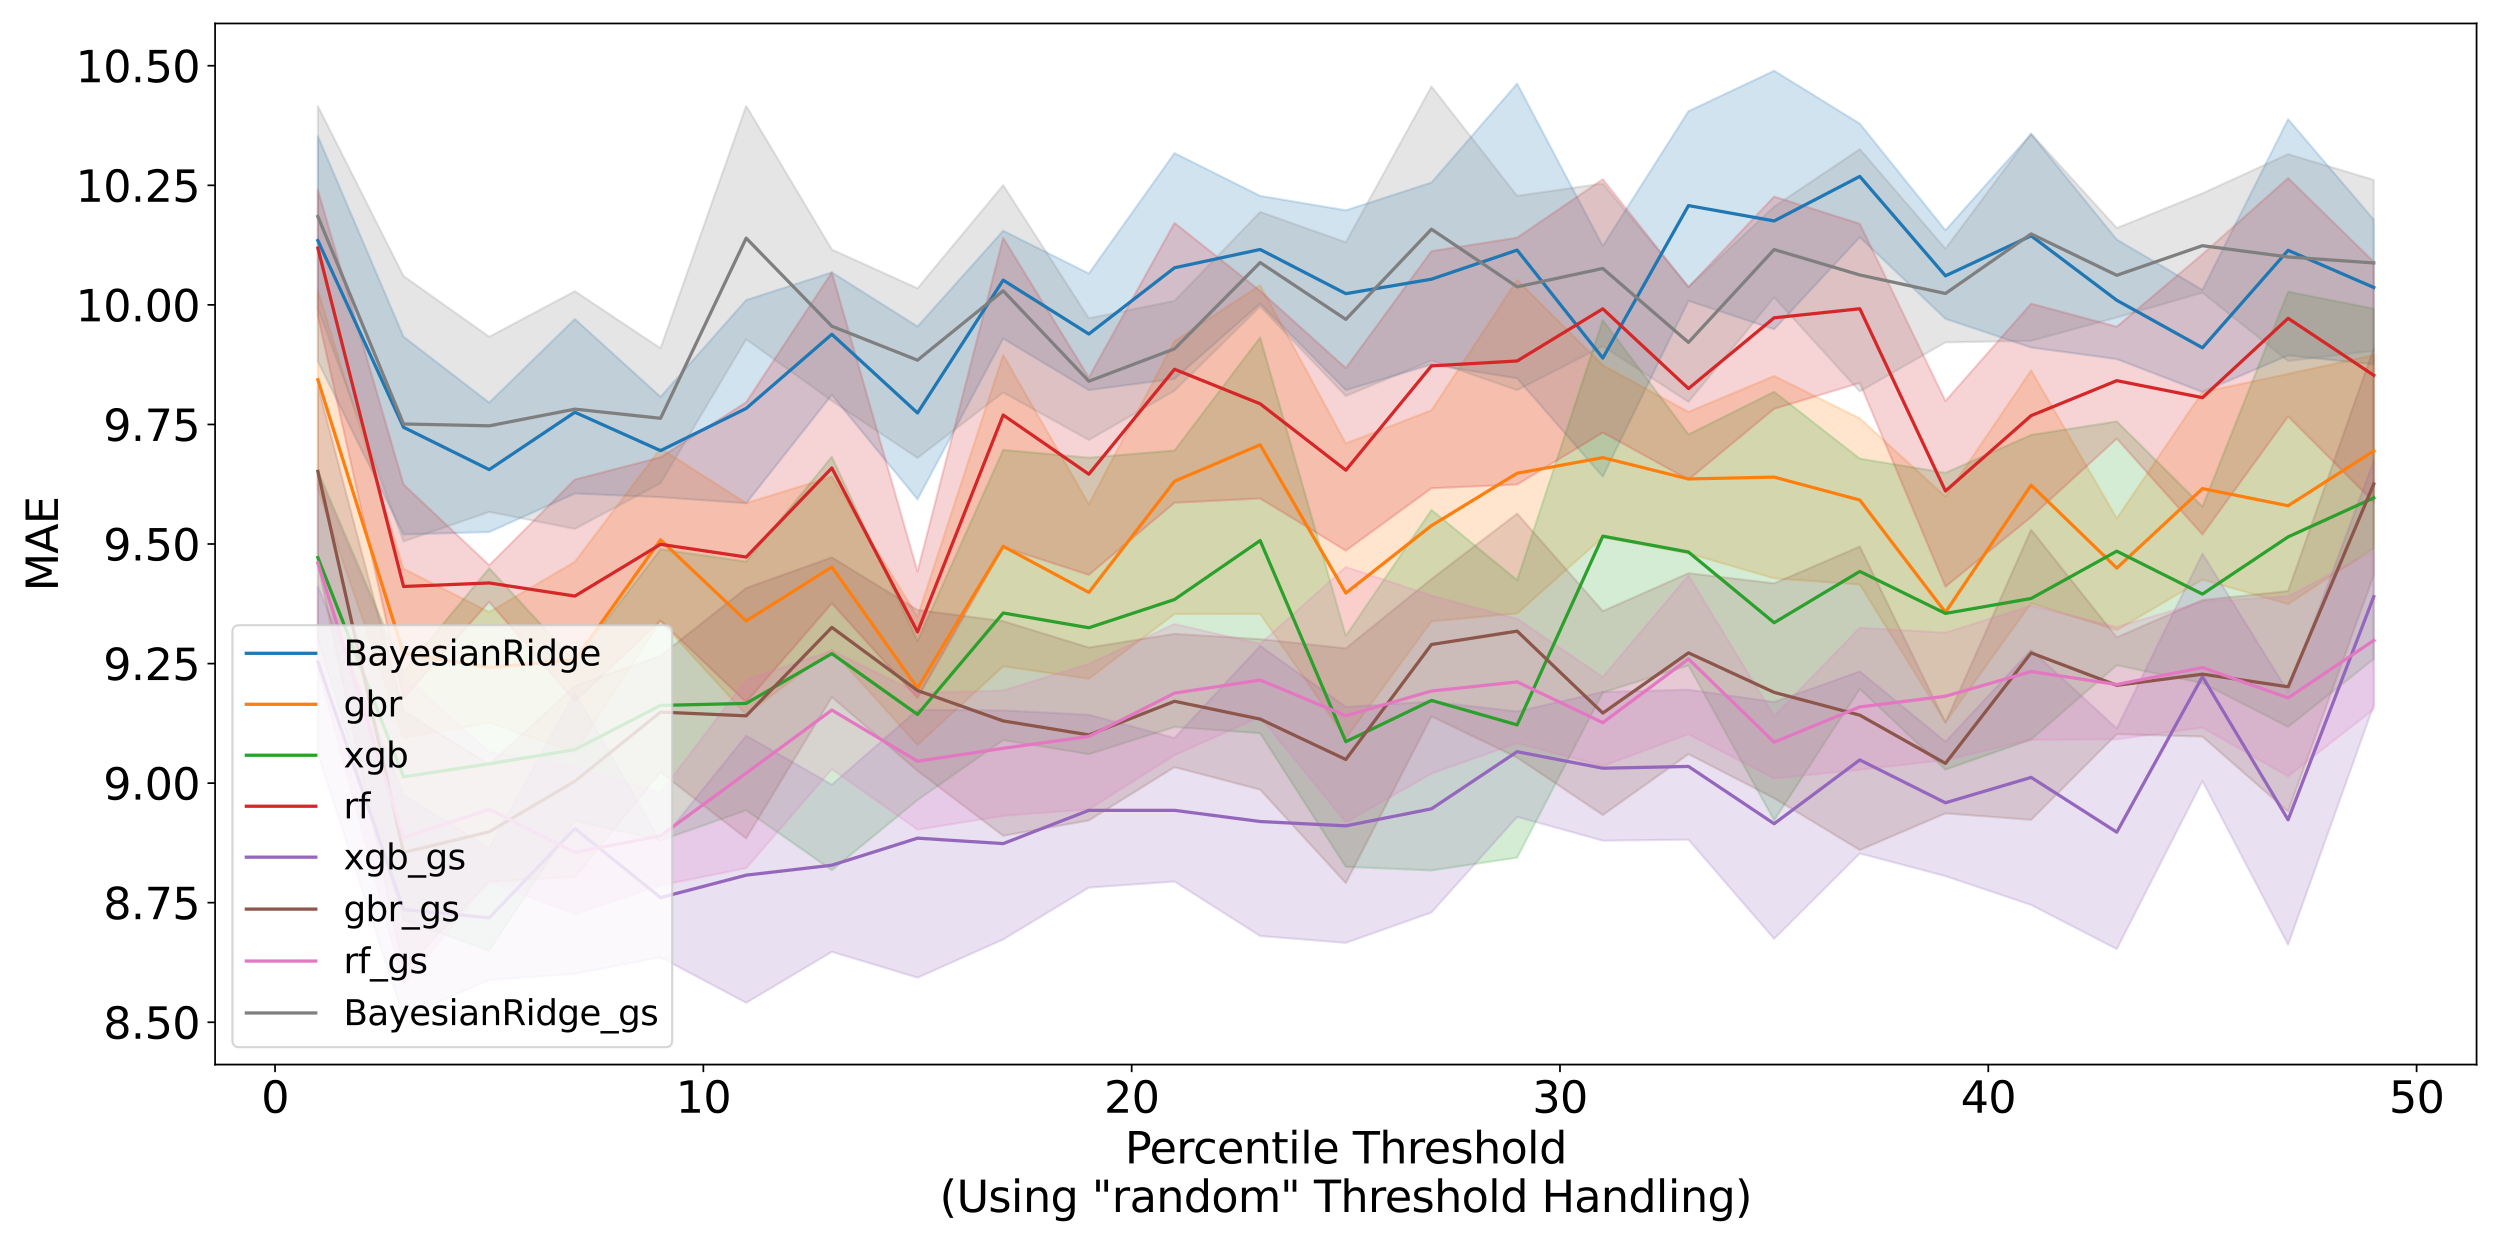 <?xml version="1.0" encoding="utf-8" standalone="no"?>
<!DOCTYPE svg PUBLIC "-//W3C//DTD SVG 1.1//EN"
  "http://www.w3.org/Graphics/SVG/1.1/DTD/svg11.dtd">
<svg xmlns:xlink="http://www.w3.org/1999/xlink" width="1152pt" height="576pt" viewBox="0 0 1152 576" xmlns="http://www.w3.org/2000/svg" version="1.1">
 <defs>
  <style type="text/css">*{stroke-linejoin: round; stroke-linecap: butt}</style>
 </defs>
 <g id="figure_1">
  <g id="patch_1">
   <path d="M 0 576 
L 1152 576 
L 1152 0 
L 0 0 
z
" style="fill: #ffffff"/>
  </g>
  <g id="axes_1">
   <g id="patch_2">
    <path d="M 99.11 490.552 
L 1141.2 490.552 
L 1141.2 10.8 
L 99.11 10.8 
z
" style="fill: #ffffff"/>
   </g>
   <g id="PolyCollection_1">
    <defs>
     <path id="m34186c3f19" d="M 146.478 -513.225 
L 146.478 -409.433 
L 185.951 -329.744 
L 225.424 -330.824 
L 264.897 -348.581 
L 304.37 -346.907 
L 343.843 -344.113 
L 383.316 -394.057 
L 422.789 -345.888 
L 462.263 -419.969 
L 501.736 -396.257 
L 541.209 -401.433 
L 580.682 -436.08 
L 620.155 -396.232 
L 659.628 -408.041 
L 699.101 -401.647 
L 738.574 -356.351 
L 778.047 -437.368 
L 817.521 -424.3 
L 856.994 -466.687 
L 896.467 -429.099 
L 935.94 -415.872 
L 975.413 -410.527 
L 1014.886 -395.394 
L 1054.359 -412.213 
L 1093.832 -408.124 
L 1093.832 -474.775 
L 1093.832 -474.775 
L 1054.359 -521.076 
L 1014.886 -442.402 
L 975.413 -465.597 
L 935.94 -514.225 
L 896.467 -469.884 
L 856.994 -519.005 
L 817.521 -543.393 
L 778.047 -524.745 
L 738.574 -462.666 
L 699.101 -537.464 
L 659.628 -491.894 
L 620.155 -479.068 
L 580.682 -485.72 
L 541.209 -505.433 
L 501.736 -449.952 
L 462.263 -469.66 
L 422.789 -425.544 
L 383.316 -450.475 
L 343.843 -437.742 
L 304.37 -393.115 
L 264.897 -428.981 
L 225.424 -390.46 
L 185.951 -420.847 
L 146.478 -513.225 
z
" style="stroke: #1f77b4; stroke-opacity: 0.2"/>
    </defs>
    <g clip-path="url(#pcb15a767e6)">
     <use xlink:href="#m34186c3f19" x="0" y="576" style="fill: #1f77b4; fill-opacity: 0.2; stroke: #1f77b4; stroke-opacity: 0.2"/>
    </g>
   </g>
   <g id="PolyCollection_2">
    <defs>
     <path id="ma2733f3b11" d="M 146.478 -442.149 
L 146.478 -350.706 
L 185.951 -236.004 
L 225.424 -242.908 
L 264.897 -229.4 
L 304.37 -289.798 
L 343.843 -246.665 
L 383.316 -276.47 
L 422.789 -232.701 
L 462.263 -268.953 
L 501.736 -263.21 
L 541.209 -293.068 
L 580.682 -293.124 
L 620.155 -235.724 
L 659.628 -289.667 
L 699.101 -293.33 
L 738.574 -328.409 
L 778.047 -320.968 
L 817.521 -309.51 
L 856.994 -306.641 
L 896.467 -243.231 
L 935.94 -297.974 
L 975.413 -285.634 
L 1014.886 -308.894 
L 1054.359 -297.624 
L 1093.832 -323.387 
L 1093.832 -412.398 
L 1093.832 -412.398 
L 1054.359 -403.703 
L 1014.886 -395.306 
L 975.413 -337.123 
L 935.94 -405.324 
L 896.467 -347.097 
L 856.994 -383.217 
L 817.521 -402.738 
L 778.047 -386.184 
L 738.574 -407.687 
L 699.101 -446.969 
L 659.628 -386.953 
L 620.155 -371.665 
L 580.682 -444.587 
L 541.209 -418.855 
L 501.736 -343.64 
L 462.263 -412.457 
L 422.789 -291.765 
L 383.316 -356.34 
L 343.843 -344.158 
L 304.37 -369.354 
L 264.897 -317.113 
L 225.424 -293.953 
L 185.951 -313.926 
L 146.478 -442.149 
z
" style="stroke: #ff7f0e; stroke-opacity: 0.2"/>
    </defs>
    <g clip-path="url(#pcb15a767e6)">
     <use xlink:href="#ma2733f3b11" x="0" y="576" style="fill: #ff7f0e; fill-opacity: 0.2; stroke: #ff7f0e; stroke-opacity: 0.2"/>
    </g>
   </g>
   <g id="PolyCollection_3">
    <defs>
     <path id="m0c283c3e59" d="M 146.478 -359.084 
L 146.478 -281.522 
L 185.951 -152.102 
L 225.424 -137.935 
L 264.897 -197.807 
L 304.37 -188.711 
L 343.843 -202.607 
L 383.316 -175.021 
L 422.789 -207.328 
L 462.263 -234.958 
L 501.736 -228.452 
L 541.209 -240.966 
L 580.682 -238.112 
L 620.155 -176.558 
L 659.628 -174.903 
L 699.101 -180.799 
L 738.574 -256.863 
L 778.047 -269.352 
L 817.521 -198.003 
L 856.994 -258.54 
L 896.467 -221.368 
L 935.94 -235.249 
L 975.413 -269.446 
L 1014.886 -261.182 
L 1054.359 -241.058 
L 1093.832 -272.274 
L 1093.832 -433.75 
L 1093.832 -433.75 
L 1054.359 -441.561 
L 1014.886 -342.526 
L 975.413 -381.796 
L 935.94 -375.584 
L 896.467 -358.128 
L 856.994 -364.65 
L 817.521 -395.464 
L 778.047 -375.811 
L 738.574 -428.522 
L 699.101 -308.679 
L 659.628 -341.031 
L 620.155 -282.994 
L 580.682 -420.488 
L 541.209 -368.407 
L 501.736 -365.097 
L 462.263 -368.685 
L 422.789 -280.697 
L 383.316 -365.507 
L 343.843 -317.216 
L 304.37 -322.89 
L 264.897 -271.289 
L 225.424 -314.174 
L 185.951 -266.552 
L 146.478 -359.084 
z
" style="stroke: #2ca02c; stroke-opacity: 0.2"/>
    </defs>
    <g clip-path="url(#pcb15a767e6)">
     <use xlink:href="#m0c283c3e59" x="0" y="576" style="fill: #2ca02c; fill-opacity: 0.2; stroke: #2ca02c; stroke-opacity: 0.2"/>
    </g>
   </g>
   <g id="PolyCollection_4">
    <defs>
     <path id="m29efd52976" d="M 146.478 -488.463 
L 146.478 -430.467 
L 185.951 -254.355 
L 225.424 -298.682 
L 264.897 -252.957 
L 304.37 -289.979 
L 343.843 -252.451 
L 383.316 -297.986 
L 422.789 -254.369 
L 462.263 -323.842 
L 501.736 -311.104 
L 541.209 -344.32 
L 580.682 -346.301 
L 620.155 -322.265 
L 659.628 -351.018 
L 699.101 -352.727 
L 738.574 -376.678 
L 778.047 -354.978 
L 817.521 -387.599 
L 856.994 -399.535 
L 896.467 -305.647 
L 935.94 -337.763 
L 975.413 -373.907 
L 1014.886 -329.68 
L 1054.359 -384.096 
L 1093.832 -344.641 
L 1093.832 -455.32 
L 1093.832 -455.32 
L 1054.359 -493.954 
L 1014.886 -458.832 
L 975.413 -425.457 
L 935.94 -436.068 
L 896.467 -391.221 
L 856.994 -472.861 
L 817.521 -485.409 
L 778.047 -443.669 
L 738.574 -493.408 
L 699.101 -466.476 
L 659.628 -460.268 
L 620.155 -406.37 
L 580.682 -441.915 
L 541.209 -473.282 
L 501.736 -402.051 
L 462.263 -466.391 
L 422.789 -312.676 
L 383.316 -450.472 
L 343.843 -390.684 
L 304.37 -365.269 
L 264.897 -355.036 
L 225.424 -315.526 
L 185.951 -352.788 
L 146.478 -488.463 
z
" style="stroke: #d62728; stroke-opacity: 0.2"/>
    </defs>
    <g clip-path="url(#pcb15a767e6)">
     <use xlink:href="#m29efd52976" x="0" y="576" style="fill: #d62728; fill-opacity: 0.2; stroke: #d62728; stroke-opacity: 0.2"/>
    </g>
   </g>
   <g id="PolyCollection_5">
    <defs>
     <path id="m1c3cb8ee20" d="M 146.478 -305.835 
L 146.478 -228.547 
L 185.951 -107.255 
L 225.424 -124.408 
L 264.897 -127.283 
L 304.37 -134.862 
L 343.843 -113.906 
L 383.316 -137.407 
L 422.789 -125.485 
L 462.263 -143.094 
L 501.736 -166.989 
L 541.209 -169.792 
L 580.682 -144.675 
L 620.155 -141.514 
L 659.628 -155.54 
L 699.101 -199.584 
L 738.574 -188.611 
L 778.047 -189.093 
L 817.521 -143.368 
L 856.994 -182.722 
L 896.467 -172.281 
L 935.94 -159.001 
L 975.413 -138.665 
L 1014.886 -216.09 
L 1054.359 -140.69 
L 1093.832 -251.048 
L 1093.832 -363.76 
L 1093.832 -363.76 
L 1054.359 -257.164 
L 1014.886 -320.933 
L 975.413 -240.325 
L 935.94 -276.549 
L 896.467 -234.196 
L 856.994 -266.614 
L 817.521 -252.494 
L 778.047 -258.182 
L 738.574 -257.154 
L 699.101 -248.159 
L 659.628 -252.711 
L 620.155 -250.272 
L 580.682 -278.389 
L 541.209 -235.941 
L 501.736 -246.636 
L 462.263 -248.64 
L 422.789 -248.921 
L 383.316 -214.428 
L 343.843 -236.976 
L 304.37 -188.057 
L 264.897 -256.786 
L 225.424 -184.991 
L 185.951 -209.684 
L 146.478 -305.835 
z
" style="stroke: #9467bd; stroke-opacity: 0.2"/>
    </defs>
    <g clip-path="url(#pcb15a767e6)">
     <use xlink:href="#m1c3cb8ee20" x="0" y="576" style="fill: #9467bd; fill-opacity: 0.2; stroke: #9467bd; stroke-opacity: 0.2"/>
    </g>
   </g>
   <g id="PolyCollection_6">
    <defs>
     <path id="m10f08f6c50" d="M 146.478 -398.154 
L 146.478 -316.058 
L 185.951 -128.937 
L 225.424 -169.796 
L 264.897 -171.777 
L 304.37 -220.172 
L 343.843 -189.638 
L 383.316 -254.781 
L 422.789 -220.826 
L 462.263 -190.874 
L 501.736 -197.947 
L 541.209 -222.498 
L 580.682 -212.126 
L 620.155 -169.067 
L 659.628 -245.91 
L 699.101 -226.907 
L 738.574 -200.432 
L 778.047 -228.506 
L 817.521 -208.192 
L 856.994 -184.318 
L 896.467 -201.198 
L 935.94 -198.212 
L 975.413 -237.708 
L 1014.886 -236.585 
L 1054.359 -202.02 
L 1093.832 -310.883 
L 1093.832 -415.497 
L 1093.832 -415.497 
L 1054.359 -303.637 
L 1014.886 -299.506 
L 975.413 -282.297 
L 935.94 -331.905 
L 896.467 -243.011 
L 856.994 -324.151 
L 817.521 -307.194 
L 778.047 -311.859 
L 738.574 -294.398 
L 699.101 -339.322 
L 659.628 -309.174 
L 620.155 -277.239 
L 580.682 -281.462 
L 541.209 -283.926 
L 501.736 -277.616 
L 462.263 -289.773 
L 422.789 -294.927 
L 383.316 -319.143 
L 343.843 -305.02 
L 304.37 -273.822 
L 264.897 -259.885 
L 225.424 -223.65 
L 185.951 -248.385 
L 146.478 -398.154 
z
" style="stroke: #8c564b; stroke-opacity: 0.2"/>
    </defs>
    <g clip-path="url(#pcb15a767e6)">
     <use xlink:href="#m10f08f6c50" x="0" y="576" style="fill: #8c564b; fill-opacity: 0.2; stroke: #8c564b; stroke-opacity: 0.2"/>
    </g>
   </g>
   <g id="PolyCollection_7">
    <defs>
     <path id="m770b981ab0" d="M 146.478 -357.514 
L 146.478 -268.3 
L 185.951 -122.426 
L 225.424 -169.789 
L 264.897 -154.592 
L 304.37 -168.01 
L 343.843 -175.972 
L 383.316 -221.603 
L 422.789 -193.718 
L 462.263 -200.07 
L 501.736 -203.06 
L 541.209 -228.013 
L 580.682 -245.682 
L 620.155 -197.103 
L 659.628 -219.526 
L 699.101 -233.589 
L 738.574 -223.025 
L 778.047 -237.664 
L 817.521 -217.304 
L 856.994 -221.294 
L 896.467 -225.794 
L 935.94 -235.087 
L 975.413 -235.296 
L 1014.886 -240.747 
L 1054.359 -218.273 
L 1093.832 -249.216 
L 1093.832 -321.847 
L 1093.832 -321.847 
L 1054.359 -301.244 
L 1014.886 -298.737 
L 975.413 -287.092 
L 935.94 -296.879 
L 896.467 -284.469 
L 856.994 -286.721 
L 817.521 -246.059 
L 778.047 -310.873 
L 738.574 -264.043 
L 699.101 -290.875 
L 659.628 -301.53 
L 620.155 -314.782 
L 580.682 -279.278 
L 541.209 -288.477 
L 501.736 -270.113 
L 462.263 -257.791 
L 422.789 -256.779 
L 383.316 -276.224 
L 343.843 -262.687 
L 304.37 -210.717 
L 264.897 -222.353 
L 225.424 -229.5 
L 185.951 -264.617 
L 146.478 -357.514 
z
" style="stroke: #e377c2; stroke-opacity: 0.2"/>
    </defs>
    <g clip-path="url(#pcb15a767e6)">
     <use xlink:href="#m770b981ab0" x="0" y="576" style="fill: #e377c2; fill-opacity: 0.2; stroke: #e377c2; stroke-opacity: 0.2"/>
    </g>
   </g>
   <g id="PolyCollection_8">
    <defs>
     <path id="m870406fa1f" d="M 146.478 -527.109 
L 146.478 -433.87 
L 185.951 -326.529 
L 225.424 -340.102 
L 264.897 -332.289 
L 304.37 -353.308 
L 343.843 -419.652 
L 383.316 -391.282 
L 422.789 -364.979 
L 462.263 -395.149 
L 501.736 -373.283 
L 541.209 -395.963 
L 580.682 -434.794 
L 620.155 -393.523 
L 659.628 -409.899 
L 699.101 -396.22 
L 738.574 -416.461 
L 778.047 -390.822 
L 817.521 -438.986 
L 856.994 -395.595 
L 896.467 -418.239 
L 935.94 -418.946 
L 975.413 -429.716 
L 1014.886 -441.138 
L 1054.359 -409.642 
L 1093.832 -414.383 
L 1093.832 -493.106 
L 1093.832 -493.106 
L 1054.359 -504.981 
L 1014.886 -486.891 
L 975.413 -470.917 
L 935.94 -514.394 
L 896.467 -461.385 
L 856.994 -507.281 
L 817.521 -480.781 
L 778.047 -443.884 
L 738.574 -491.431 
L 699.101 -485.755 
L 659.628 -536.15 
L 620.155 -464.36 
L 580.682 -478.353 
L 541.209 -437.356 
L 501.736 -429.368 
L 462.263 -490.676 
L 422.789 -443.14 
L 383.316 -461.005 
L 343.843 -527.223 
L 304.37 -415.504 
L 264.897 -441.788 
L 225.424 -420.811 
L 185.951 -448.781 
L 146.478 -527.109 
z
" style="stroke: #7f7f7f; stroke-opacity: 0.2"/>
    </defs>
    <g clip-path="url(#pcb15a767e6)">
     <use xlink:href="#m870406fa1f" x="0" y="576" style="fill: #7f7f7f; fill-opacity: 0.2; stroke: #7f7f7f; stroke-opacity: 0.2"/>
    </g>
   </g>
   <g id="matplotlib.axis_1">
    <g id="xtick_1">
     <g id="line2d_1">
      <defs>
       <path id="mac6c5c9bc0" d="M 0 0 
L 0 3.5 
" style="stroke: #000000; stroke-width: 0.8"/>
      </defs>
      <g>
       <use xlink:href="#mac6c5c9bc0" x="126.741" y="490.552" style="stroke: #000000; stroke-width: 0.8"/>
      </g>
     </g>
     <g id="text_1">
      <!-- 0 -->
      <g transform="translate(120.379 512.749) scale(0.2 -0.2)">
       <defs>
        <path id="DejaVuSans-30" d="M 2034 4250 
Q 1547 4250 1301 3770 
Q 1056 3291 1056 2328 
Q 1056 1369 1301 889 
Q 1547 409 2034 409 
Q 2525 409 2770 889 
Q 3016 1369 3016 2328 
Q 3016 3291 2770 3770 
Q 2525 4250 2034 4250 
z
M 2034 4750 
Q 2819 4750 3233 4129 
Q 3647 3509 3647 2328 
Q 3647 1150 3233 529 
Q 2819 -91 2034 -91 
Q 1250 -91 836 529 
Q 422 1150 422 2328 
Q 422 3509 836 4129 
Q 1250 4750 2034 4750 
z
" transform="scale(0.016)"/>
       </defs>
       <use xlink:href="#DejaVuSans-30"/>
      </g>
     </g>
    </g>
    <g id="xtick_2">
     <g id="line2d_2">
      <g>
       <use xlink:href="#mac6c5c9bc0" x="324.107" y="490.552" style="stroke: #000000; stroke-width: 0.8"/>
      </g>
     </g>
     <g id="text_2">
      <!-- 10 -->
      <g transform="translate(311.382 512.749) scale(0.2 -0.2)">
       <defs>
        <path id="DejaVuSans-31" d="M 794 531 
L 1825 531 
L 1825 4091 
L 703 3866 
L 703 4441 
L 1819 4666 
L 2450 4666 
L 2450 531 
L 3481 531 
L 3481 0 
L 794 0 
L 794 531 
z
" transform="scale(0.016)"/>
       </defs>
       <use xlink:href="#DejaVuSans-31"/>
       <use xlink:href="#DejaVuSans-30" x="63.623"/>
      </g>
     </g>
    </g>
    <g id="xtick_3">
     <g id="line2d_3">
      <g>
       <use xlink:href="#mac6c5c9bc0" x="521.472" y="490.552" style="stroke: #000000; stroke-width: 0.8"/>
      </g>
     </g>
     <g id="text_3">
      <!-- 20 -->
      <g transform="translate(508.747 512.749) scale(0.2 -0.2)">
       <defs>
        <path id="DejaVuSans-32" d="M 1228 531 
L 3431 531 
L 3431 0 
L 469 0 
L 469 531 
Q 828 903 1448 1529 
Q 2069 2156 2228 2338 
Q 2531 2678 2651 2914 
Q 2772 3150 2772 3378 
Q 2772 3750 2511 3984 
Q 2250 4219 1831 4219 
Q 1534 4219 1204 4116 
Q 875 4013 500 3803 
L 500 4441 
Q 881 4594 1212 4672 
Q 1544 4750 1819 4750 
Q 2544 4750 2975 4387 
Q 3406 4025 3406 3419 
Q 3406 3131 3298 2873 
Q 3191 2616 2906 2266 
Q 2828 2175 2409 1742 
Q 1991 1309 1228 531 
z
" transform="scale(0.016)"/>
       </defs>
       <use xlink:href="#DejaVuSans-32"/>
       <use xlink:href="#DejaVuSans-30" x="63.623"/>
      </g>
     </g>
    </g>
    <g id="xtick_4">
     <g id="line2d_4">
      <g>
       <use xlink:href="#mac6c5c9bc0" x="718.838" y="490.552" style="stroke: #000000; stroke-width: 0.8"/>
      </g>
     </g>
     <g id="text_4">
      <!-- 30 -->
      <g transform="translate(706.113 512.749) scale(0.2 -0.2)">
       <defs>
        <path id="DejaVuSans-33" d="M 2597 2516 
Q 3050 2419 3304 2112 
Q 3559 1806 3559 1356 
Q 3559 666 3084 287 
Q 2609 -91 1734 -91 
Q 1441 -91 1130 -33 
Q 819 25 488 141 
L 488 750 
Q 750 597 1062 519 
Q 1375 441 1716 441 
Q 2309 441 2620 675 
Q 2931 909 2931 1356 
Q 2931 1769 2642 2001 
Q 2353 2234 1838 2234 
L 1294 2234 
L 1294 2753 
L 1863 2753 
Q 2328 2753 2575 2939 
Q 2822 3125 2822 3475 
Q 2822 3834 2567 4026 
Q 2313 4219 1838 4219 
Q 1578 4219 1281 4162 
Q 984 4106 628 3988 
L 628 4550 
Q 988 4650 1302 4700 
Q 1616 4750 1894 4750 
Q 2613 4750 3031 4423 
Q 3450 4097 3450 3541 
Q 3450 3153 3228 2886 
Q 3006 2619 2597 2516 
z
" transform="scale(0.016)"/>
       </defs>
       <use xlink:href="#DejaVuSans-33"/>
       <use xlink:href="#DejaVuSans-30" x="63.623"/>
      </g>
     </g>
    </g>
    <g id="xtick_5">
     <g id="line2d_5">
      <g>
       <use xlink:href="#mac6c5c9bc0" x="916.203" y="490.552" style="stroke: #000000; stroke-width: 0.8"/>
      </g>
     </g>
     <g id="text_5">
      <!-- 40 -->
      <g transform="translate(903.478 512.749) scale(0.2 -0.2)">
       <defs>
        <path id="DejaVuSans-34" d="M 2419 4116 
L 825 1625 
L 2419 1625 
L 2419 4116 
z
M 2253 4666 
L 3047 4666 
L 3047 1625 
L 3713 1625 
L 3713 1100 
L 3047 1100 
L 3047 0 
L 2419 0 
L 2419 1100 
L 313 1100 
L 313 1709 
L 2253 4666 
z
" transform="scale(0.016)"/>
       </defs>
       <use xlink:href="#DejaVuSans-34"/>
       <use xlink:href="#DejaVuSans-30" x="63.623"/>
      </g>
     </g>
    </g>
    <g id="xtick_6">
     <g id="line2d_6">
      <g>
       <use xlink:href="#mac6c5c9bc0" x="1113.569" y="490.552" style="stroke: #000000; stroke-width: 0.8"/>
      </g>
     </g>
     <g id="text_6">
      <!-- 50 -->
      <g transform="translate(1100.844 512.749) scale(0.2 -0.2)">
       <defs>
        <path id="DejaVuSans-35" d="M 691 4666 
L 3169 4666 
L 3169 4134 
L 1269 4134 
L 1269 2991 
Q 1406 3038 1543 3061 
Q 1681 3084 1819 3084 
Q 2600 3084 3056 2656 
Q 3513 2228 3513 1497 
Q 3513 744 3044 326 
Q 2575 -91 1722 -91 
Q 1428 -91 1123 -41 
Q 819 9 494 109 
L 494 744 
Q 775 591 1075 516 
Q 1375 441 1709 441 
Q 2250 441 2565 725 
Q 2881 1009 2881 1497 
Q 2881 1984 2565 2268 
Q 2250 2553 1709 2553 
Q 1456 2553 1204 2497 
Q 953 2441 691 2322 
L 691 4666 
z
" transform="scale(0.016)"/>
       </defs>
       <use xlink:href="#DejaVuSans-35"/>
       <use xlink:href="#DejaVuSans-30" x="63.623"/>
      </g>
     </g>
    </g>
    <g id="text_7">
     <!-- Percentile Threshold -->
     <g transform="translate(518.375 536.105) scale(0.2 -0.2)">
      <defs>
       <path id="DejaVuSans-50" d="M 1259 4147 
L 1259 2394 
L 2053 2394 
Q 2494 2394 2734 2622 
Q 2975 2850 2975 3272 
Q 2975 3691 2734 3919 
Q 2494 4147 2053 4147 
L 1259 4147 
z
M 628 4666 
L 2053 4666 
Q 2838 4666 3239 4311 
Q 3641 3956 3641 3272 
Q 3641 2581 3239 2228 
Q 2838 1875 2053 1875 
L 1259 1875 
L 1259 0 
L 628 0 
L 628 4666 
z
" transform="scale(0.016)"/>
       <path id="DejaVuSans-65" d="M 3597 1894 
L 3597 1613 
L 953 1613 
Q 991 1019 1311 708 
Q 1631 397 2203 397 
Q 2534 397 2845 478 
Q 3156 559 3463 722 
L 3463 178 
Q 3153 47 2828 -22 
Q 2503 -91 2169 -91 
Q 1331 -91 842 396 
Q 353 884 353 1716 
Q 353 2575 817 3079 
Q 1281 3584 2069 3584 
Q 2775 3584 3186 3129 
Q 3597 2675 3597 1894 
z
M 3022 2063 
Q 3016 2534 2758 2815 
Q 2500 3097 2075 3097 
Q 1594 3097 1305 2825 
Q 1016 2553 972 2059 
L 3022 2063 
z
" transform="scale(0.016)"/>
       <path id="DejaVuSans-72" d="M 2631 2963 
Q 2534 3019 2420 3045 
Q 2306 3072 2169 3072 
Q 1681 3072 1420 2755 
Q 1159 2438 1159 1844 
L 1159 0 
L 581 0 
L 581 3500 
L 1159 3500 
L 1159 2956 
Q 1341 3275 1631 3429 
Q 1922 3584 2338 3584 
Q 2397 3584 2469 3576 
Q 2541 3569 2628 3553 
L 2631 2963 
z
" transform="scale(0.016)"/>
       <path id="DejaVuSans-63" d="M 3122 3366 
L 3122 2828 
Q 2878 2963 2633 3030 
Q 2388 3097 2138 3097 
Q 1578 3097 1268 2742 
Q 959 2388 959 1747 
Q 959 1106 1268 751 
Q 1578 397 2138 397 
Q 2388 397 2633 464 
Q 2878 531 3122 666 
L 3122 134 
Q 2881 22 2623 -34 
Q 2366 -91 2075 -91 
Q 1284 -91 818 406 
Q 353 903 353 1747 
Q 353 2603 823 3093 
Q 1294 3584 2113 3584 
Q 2378 3584 2631 3529 
Q 2884 3475 3122 3366 
z
" transform="scale(0.016)"/>
       <path id="DejaVuSans-6e" d="M 3513 2113 
L 3513 0 
L 2938 0 
L 2938 2094 
Q 2938 2591 2744 2837 
Q 2550 3084 2163 3084 
Q 1697 3084 1428 2787 
Q 1159 2491 1159 1978 
L 1159 0 
L 581 0 
L 581 3500 
L 1159 3500 
L 1159 2956 
Q 1366 3272 1645 3428 
Q 1925 3584 2291 3584 
Q 2894 3584 3203 3211 
Q 3513 2838 3513 2113 
z
" transform="scale(0.016)"/>
       <path id="DejaVuSans-74" d="M 1172 4494 
L 1172 3500 
L 2356 3500 
L 2356 3053 
L 1172 3053 
L 1172 1153 
Q 1172 725 1289 603 
Q 1406 481 1766 481 
L 2356 481 
L 2356 0 
L 1766 0 
Q 1100 0 847 248 
Q 594 497 594 1153 
L 594 3053 
L 172 3053 
L 172 3500 
L 594 3500 
L 594 4494 
L 1172 4494 
z
" transform="scale(0.016)"/>
       <path id="DejaVuSans-69" d="M 603 3500 
L 1178 3500 
L 1178 0 
L 603 0 
L 603 3500 
z
M 603 4863 
L 1178 4863 
L 1178 4134 
L 603 4134 
L 603 4863 
z
" transform="scale(0.016)"/>
       <path id="DejaVuSans-6c" d="M 603 4863 
L 1178 4863 
L 1178 0 
L 603 0 
L 603 4863 
z
" transform="scale(0.016)"/>
       <path id="DejaVuSans-20" transform="scale(0.016)"/>
       <path id="DejaVuSans-54" d="M -19 4666 
L 3928 4666 
L 3928 4134 
L 2272 4134 
L 2272 0 
L 1638 0 
L 1638 4134 
L -19 4134 
L -19 4666 
z
" transform="scale(0.016)"/>
       <path id="DejaVuSans-68" d="M 3513 2113 
L 3513 0 
L 2938 0 
L 2938 2094 
Q 2938 2591 2744 2837 
Q 2550 3084 2163 3084 
Q 1697 3084 1428 2787 
Q 1159 2491 1159 1978 
L 1159 0 
L 581 0 
L 581 4863 
L 1159 4863 
L 1159 2956 
Q 1366 3272 1645 3428 
Q 1925 3584 2291 3584 
Q 2894 3584 3203 3211 
Q 3513 2838 3513 2113 
z
" transform="scale(0.016)"/>
       <path id="DejaVuSans-73" d="M 2834 3397 
L 2834 2853 
Q 2591 2978 2328 3040 
Q 2066 3103 1784 3103 
Q 1356 3103 1142 2972 
Q 928 2841 928 2578 
Q 928 2378 1081 2264 
Q 1234 2150 1697 2047 
L 1894 2003 
Q 2506 1872 2764 1633 
Q 3022 1394 3022 966 
Q 3022 478 2636 193 
Q 2250 -91 1575 -91 
Q 1294 -91 989 -36 
Q 684 19 347 128 
L 347 722 
Q 666 556 975 473 
Q 1284 391 1588 391 
Q 1994 391 2212 530 
Q 2431 669 2431 922 
Q 2431 1156 2273 1281 
Q 2116 1406 1581 1522 
L 1381 1569 
Q 847 1681 609 1914 
Q 372 2147 372 2553 
Q 372 3047 722 3315 
Q 1072 3584 1716 3584 
Q 2034 3584 2315 3537 
Q 2597 3491 2834 3397 
z
" transform="scale(0.016)"/>
       <path id="DejaVuSans-6f" d="M 1959 3097 
Q 1497 3097 1228 2736 
Q 959 2375 959 1747 
Q 959 1119 1226 758 
Q 1494 397 1959 397 
Q 2419 397 2687 759 
Q 2956 1122 2956 1747 
Q 2956 2369 2687 2733 
Q 2419 3097 1959 3097 
z
M 1959 3584 
Q 2709 3584 3137 3096 
Q 3566 2609 3566 1747 
Q 3566 888 3137 398 
Q 2709 -91 1959 -91 
Q 1206 -91 779 398 
Q 353 888 353 1747 
Q 353 2609 779 3096 
Q 1206 3584 1959 3584 
z
" transform="scale(0.016)"/>
       <path id="DejaVuSans-64" d="M 2906 2969 
L 2906 4863 
L 3481 4863 
L 3481 0 
L 2906 0 
L 2906 525 
Q 2725 213 2448 61 
Q 2172 -91 1784 -91 
Q 1150 -91 751 415 
Q 353 922 353 1747 
Q 353 2572 751 3078 
Q 1150 3584 1784 3584 
Q 2172 3584 2448 3432 
Q 2725 3281 2906 2969 
z
M 947 1747 
Q 947 1113 1208 752 
Q 1469 391 1925 391 
Q 2381 391 2643 752 
Q 2906 1113 2906 1747 
Q 2906 2381 2643 2742 
Q 2381 3103 1925 3103 
Q 1469 3103 1208 2742 
Q 947 2381 947 1747 
z
" transform="scale(0.016)"/>
      </defs>
      <use xlink:href="#DejaVuSans-50"/>
      <use xlink:href="#DejaVuSans-65" x="56.678"/>
      <use xlink:href="#DejaVuSans-72" x="118.201"/>
      <use xlink:href="#DejaVuSans-63" x="157.064"/>
      <use xlink:href="#DejaVuSans-65" x="212.045"/>
      <use xlink:href="#DejaVuSans-6e" x="273.568"/>
      <use xlink:href="#DejaVuSans-74" x="336.947"/>
      <use xlink:href="#DejaVuSans-69" x="376.156"/>
      <use xlink:href="#DejaVuSans-6c" x="403.939"/>
      <use xlink:href="#DejaVuSans-65" x="431.723"/>
      <use xlink:href="#DejaVuSans-20" x="493.246"/>
      <use xlink:href="#DejaVuSans-54" x="525.033"/>
      <use xlink:href="#DejaVuSans-68" x="586.117"/>
      <use xlink:href="#DejaVuSans-72" x="649.496"/>
      <use xlink:href="#DejaVuSans-65" x="688.359"/>
      <use xlink:href="#DejaVuSans-73" x="749.883"/>
      <use xlink:href="#DejaVuSans-68" x="801.982"/>
      <use xlink:href="#DejaVuSans-6f" x="865.361"/>
      <use xlink:href="#DejaVuSans-6c" x="926.543"/>
      <use xlink:href="#DejaVuSans-64" x="954.326"/>
     </g>
     <!-- (Using "random" Threshold Handling) -->
     <g transform="translate(432.988 558.501) scale(0.2 -0.2)">
      <defs>
       <path id="DejaVuSans-28" d="M 1984 4856 
Q 1566 4138 1362 3434 
Q 1159 2731 1159 2009 
Q 1159 1288 1364 580 
Q 1569 -128 1984 -844 
L 1484 -844 
Q 1016 -109 783 600 
Q 550 1309 550 2009 
Q 550 2706 781 3412 
Q 1013 4119 1484 4856 
L 1984 4856 
z
" transform="scale(0.016)"/>
       <path id="DejaVuSans-55" d="M 556 4666 
L 1191 4666 
L 1191 1831 
Q 1191 1081 1462 751 
Q 1734 422 2344 422 
Q 2950 422 3222 751 
Q 3494 1081 3494 1831 
L 3494 4666 
L 4128 4666 
L 4128 1753 
Q 4128 841 3676 375 
Q 3225 -91 2344 -91 
Q 1459 -91 1007 375 
Q 556 841 556 1753 
L 556 4666 
z
" transform="scale(0.016)"/>
       <path id="DejaVuSans-67" d="M 2906 1791 
Q 2906 2416 2648 2759 
Q 2391 3103 1925 3103 
Q 1463 3103 1205 2759 
Q 947 2416 947 1791 
Q 947 1169 1205 825 
Q 1463 481 1925 481 
Q 2391 481 2648 825 
Q 2906 1169 2906 1791 
z
M 3481 434 
Q 3481 -459 3084 -895 
Q 2688 -1331 1869 -1331 
Q 1566 -1331 1297 -1286 
Q 1028 -1241 775 -1147 
L 775 -588 
Q 1028 -725 1275 -790 
Q 1522 -856 1778 -856 
Q 2344 -856 2625 -561 
Q 2906 -266 2906 331 
L 2906 616 
Q 2728 306 2450 153 
Q 2172 0 1784 0 
Q 1141 0 747 490 
Q 353 981 353 1791 
Q 353 2603 747 3093 
Q 1141 3584 1784 3584 
Q 2172 3584 2450 3431 
Q 2728 3278 2906 2969 
L 2906 3500 
L 3481 3500 
L 3481 434 
z
" transform="scale(0.016)"/>
       <path id="DejaVuSans-22" d="M 1147 4666 
L 1147 2931 
L 616 2931 
L 616 4666 
L 1147 4666 
z
M 2328 4666 
L 2328 2931 
L 1797 2931 
L 1797 4666 
L 2328 4666 
z
" transform="scale(0.016)"/>
       <path id="DejaVuSans-61" d="M 2194 1759 
Q 1497 1759 1228 1600 
Q 959 1441 959 1056 
Q 959 750 1161 570 
Q 1363 391 1709 391 
Q 2188 391 2477 730 
Q 2766 1069 2766 1631 
L 2766 1759 
L 2194 1759 
z
M 3341 1997 
L 3341 0 
L 2766 0 
L 2766 531 
Q 2569 213 2275 61 
Q 1981 -91 1556 -91 
Q 1019 -91 701 211 
Q 384 513 384 1019 
Q 384 1609 779 1909 
Q 1175 2209 1959 2209 
L 2766 2209 
L 2766 2266 
Q 2766 2663 2505 2880 
Q 2244 3097 1772 3097 
Q 1472 3097 1187 3025 
Q 903 2953 641 2809 
L 641 3341 
Q 956 3463 1253 3523 
Q 1550 3584 1831 3584 
Q 2591 3584 2966 3190 
Q 3341 2797 3341 1997 
z
" transform="scale(0.016)"/>
       <path id="DejaVuSans-6d" d="M 3328 2828 
Q 3544 3216 3844 3400 
Q 4144 3584 4550 3584 
Q 5097 3584 5394 3201 
Q 5691 2819 5691 2113 
L 5691 0 
L 5113 0 
L 5113 2094 
Q 5113 2597 4934 2840 
Q 4756 3084 4391 3084 
Q 3944 3084 3684 2787 
Q 3425 2491 3425 1978 
L 3425 0 
L 2847 0 
L 2847 2094 
Q 2847 2600 2669 2842 
Q 2491 3084 2119 3084 
Q 1678 3084 1418 2786 
Q 1159 2488 1159 1978 
L 1159 0 
L 581 0 
L 581 3500 
L 1159 3500 
L 1159 2956 
Q 1356 3278 1631 3431 
Q 1906 3584 2284 3584 
Q 2666 3584 2933 3390 
Q 3200 3197 3328 2828 
z
" transform="scale(0.016)"/>
       <path id="DejaVuSans-48" d="M 628 4666 
L 1259 4666 
L 1259 2753 
L 3553 2753 
L 3553 4666 
L 4184 4666 
L 4184 0 
L 3553 0 
L 3553 2222 
L 1259 2222 
L 1259 0 
L 628 0 
L 628 4666 
z
" transform="scale(0.016)"/>
       <path id="DejaVuSans-29" d="M 513 4856 
L 1013 4856 
Q 1481 4119 1714 3412 
Q 1947 2706 1947 2009 
Q 1947 1309 1714 600 
Q 1481 -109 1013 -844 
L 513 -844 
Q 928 -128 1133 580 
Q 1338 1288 1338 2009 
Q 1338 2731 1133 3434 
Q 928 4138 513 4856 
z
" transform="scale(0.016)"/>
      </defs>
      <use xlink:href="#DejaVuSans-28"/>
      <use xlink:href="#DejaVuSans-55" x="39.014"/>
      <use xlink:href="#DejaVuSans-73" x="112.207"/>
      <use xlink:href="#DejaVuSans-69" x="164.307"/>
      <use xlink:href="#DejaVuSans-6e" x="192.09"/>
      <use xlink:href="#DejaVuSans-67" x="255.469"/>
      <use xlink:href="#DejaVuSans-20" x="318.945"/>
      <use xlink:href="#DejaVuSans-22" x="350.732"/>
      <use xlink:href="#DejaVuSans-72" x="396.729"/>
      <use xlink:href="#DejaVuSans-61" x="437.842"/>
      <use xlink:href="#DejaVuSans-6e" x="499.121"/>
      <use xlink:href="#DejaVuSans-64" x="562.5"/>
      <use xlink:href="#DejaVuSans-6f" x="625.977"/>
      <use xlink:href="#DejaVuSans-6d" x="687.158"/>
      <use xlink:href="#DejaVuSans-22" x="784.57"/>
      <use xlink:href="#DejaVuSans-20" x="830.566"/>
      <use xlink:href="#DejaVuSans-54" x="862.354"/>
      <use xlink:href="#DejaVuSans-68" x="923.438"/>
      <use xlink:href="#DejaVuSans-72" x="986.816"/>
      <use xlink:href="#DejaVuSans-65" x="1025.68"/>
      <use xlink:href="#DejaVuSans-73" x="1087.203"/>
      <use xlink:href="#DejaVuSans-68" x="1139.303"/>
      <use xlink:href="#DejaVuSans-6f" x="1202.682"/>
      <use xlink:href="#DejaVuSans-6c" x="1263.863"/>
      <use xlink:href="#DejaVuSans-64" x="1291.646"/>
      <use xlink:href="#DejaVuSans-20" x="1355.123"/>
      <use xlink:href="#DejaVuSans-48" x="1386.91"/>
      <use xlink:href="#DejaVuSans-61" x="1462.105"/>
      <use xlink:href="#DejaVuSans-6e" x="1523.385"/>
      <use xlink:href="#DejaVuSans-64" x="1586.764"/>
      <use xlink:href="#DejaVuSans-6c" x="1650.24"/>
      <use xlink:href="#DejaVuSans-69" x="1678.023"/>
      <use xlink:href="#DejaVuSans-6e" x="1705.807"/>
      <use xlink:href="#DejaVuSans-67" x="1769.186"/>
      <use xlink:href="#DejaVuSans-29" x="1832.662"/>
     </g>
    </g>
   </g>
   <g id="matplotlib.axis_2">
    <g id="ytick_1">
     <g id="line2d_7">
      <defs>
       <path id="m8551ad8553" d="M 0 0 
L -3.5 0 
" style="stroke: #000000; stroke-width: 0.8"/>
      </defs>
      <g>
       <use xlink:href="#m8551ad8553" x="99.11" y="471.06" style="stroke: #000000; stroke-width: 0.8"/>
      </g>
     </g>
     <g id="text_8">
      <!-- 8.50 -->
      <g transform="translate(47.579 478.658) scale(0.2 -0.2)">
       <defs>
        <path id="DejaVuSans-38" d="M 2034 2216 
Q 1584 2216 1326 1975 
Q 1069 1734 1069 1313 
Q 1069 891 1326 650 
Q 1584 409 2034 409 
Q 2484 409 2743 651 
Q 3003 894 3003 1313 
Q 3003 1734 2745 1975 
Q 2488 2216 2034 2216 
z
M 1403 2484 
Q 997 2584 770 2862 
Q 544 3141 544 3541 
Q 544 4100 942 4425 
Q 1341 4750 2034 4750 
Q 2731 4750 3128 4425 
Q 3525 4100 3525 3541 
Q 3525 3141 3298 2862 
Q 3072 2584 2669 2484 
Q 3125 2378 3379 2068 
Q 3634 1759 3634 1313 
Q 3634 634 3220 271 
Q 2806 -91 2034 -91 
Q 1263 -91 848 271 
Q 434 634 434 1313 
Q 434 1759 690 2068 
Q 947 2378 1403 2484 
z
M 1172 3481 
Q 1172 3119 1398 2916 
Q 1625 2713 2034 2713 
Q 2441 2713 2670 2916 
Q 2900 3119 2900 3481 
Q 2900 3844 2670 4047 
Q 2441 4250 2034 4250 
Q 1625 4250 1398 4047 
Q 1172 3844 1172 3481 
z
" transform="scale(0.016)"/>
        <path id="DejaVuSans-2e" d="M 684 794 
L 1344 794 
L 1344 0 
L 684 0 
L 684 794 
z
" transform="scale(0.016)"/>
       </defs>
       <use xlink:href="#DejaVuSans-38"/>
       <use xlink:href="#DejaVuSans-2e" x="63.623"/>
       <use xlink:href="#DejaVuSans-35" x="95.41"/>
       <use xlink:href="#DejaVuSans-30" x="159.033"/>
      </g>
     </g>
    </g>
    <g id="ytick_2">
     <g id="line2d_8">
      <g>
       <use xlink:href="#m8551ad8553" x="99.11" y="415.964" style="stroke: #000000; stroke-width: 0.8"/>
      </g>
     </g>
     <g id="text_9">
      <!-- 8.75 -->
      <g transform="translate(47.579 423.563) scale(0.2 -0.2)">
       <defs>
        <path id="DejaVuSans-37" d="M 525 4666 
L 3525 4666 
L 3525 4397 
L 1831 0 
L 1172 0 
L 2766 4134 
L 525 4134 
L 525 4666 
z
" transform="scale(0.016)"/>
       </defs>
       <use xlink:href="#DejaVuSans-38"/>
       <use xlink:href="#DejaVuSans-2e" x="63.623"/>
       <use xlink:href="#DejaVuSans-37" x="95.41"/>
       <use xlink:href="#DejaVuSans-35" x="159.033"/>
      </g>
     </g>
    </g>
    <g id="ytick_3">
     <g id="line2d_9">
      <g>
       <use xlink:href="#m8551ad8553" x="99.11" y="360.869" style="stroke: #000000; stroke-width: 0.8"/>
      </g>
     </g>
     <g id="text_10">
      <!-- 9.00 -->
      <g transform="translate(47.579 368.467) scale(0.2 -0.2)">
       <defs>
        <path id="DejaVuSans-39" d="M 703 97 
L 703 672 
Q 941 559 1184 500 
Q 1428 441 1663 441 
Q 2288 441 2617 861 
Q 2947 1281 2994 2138 
Q 2813 1869 2534 1725 
Q 2256 1581 1919 1581 
Q 1219 1581 811 2004 
Q 403 2428 403 3163 
Q 403 3881 828 4315 
Q 1253 4750 1959 4750 
Q 2769 4750 3195 4129 
Q 3622 3509 3622 2328 
Q 3622 1225 3098 567 
Q 2575 -91 1691 -91 
Q 1453 -91 1209 -44 
Q 966 3 703 97 
z
M 1959 2075 
Q 2384 2075 2632 2365 
Q 2881 2656 2881 3163 
Q 2881 3666 2632 3958 
Q 2384 4250 1959 4250 
Q 1534 4250 1286 3958 
Q 1038 3666 1038 3163 
Q 1038 2656 1286 2365 
Q 1534 2075 1959 2075 
z
" transform="scale(0.016)"/>
       </defs>
       <use xlink:href="#DejaVuSans-39"/>
       <use xlink:href="#DejaVuSans-2e" x="63.623"/>
       <use xlink:href="#DejaVuSans-30" x="95.41"/>
       <use xlink:href="#DejaVuSans-30" x="159.033"/>
      </g>
     </g>
    </g>
    <g id="ytick_4">
     <g id="line2d_10">
      <g>
       <use xlink:href="#m8551ad8553" x="99.11" y="305.773" style="stroke: #000000; stroke-width: 0.8"/>
      </g>
     </g>
     <g id="text_11">
      <!-- 9.25 -->
      <g transform="translate(47.579 313.372) scale(0.2 -0.2)">
       <use xlink:href="#DejaVuSans-39"/>
       <use xlink:href="#DejaVuSans-2e" x="63.623"/>
       <use xlink:href="#DejaVuSans-32" x="95.41"/>
       <use xlink:href="#DejaVuSans-35" x="159.033"/>
      </g>
     </g>
    </g>
    <g id="ytick_5">
     <g id="line2d_11">
      <g>
       <use xlink:href="#m8551ad8553" x="99.11" y="250.678" style="stroke: #000000; stroke-width: 0.8"/>
      </g>
     </g>
     <g id="text_12">
      <!-- 9.50 -->
      <g transform="translate(47.579 258.276) scale(0.2 -0.2)">
       <use xlink:href="#DejaVuSans-39"/>
       <use xlink:href="#DejaVuSans-2e" x="63.623"/>
       <use xlink:href="#DejaVuSans-35" x="95.41"/>
       <use xlink:href="#DejaVuSans-30" x="159.033"/>
      </g>
     </g>
    </g>
    <g id="ytick_6">
     <g id="line2d_12">
      <g>
       <use xlink:href="#m8551ad8553" x="99.11" y="195.582" style="stroke: #000000; stroke-width: 0.8"/>
      </g>
     </g>
     <g id="text_13">
      <!-- 9.75 -->
      <g transform="translate(47.579 203.181) scale(0.2 -0.2)">
       <use xlink:href="#DejaVuSans-39"/>
       <use xlink:href="#DejaVuSans-2e" x="63.623"/>
       <use xlink:href="#DejaVuSans-37" x="95.41"/>
       <use xlink:href="#DejaVuSans-35" x="159.033"/>
      </g>
     </g>
    </g>
    <g id="ytick_7">
     <g id="line2d_13">
      <g>
       <use xlink:href="#m8551ad8553" x="99.11" y="140.487" style="stroke: #000000; stroke-width: 0.8"/>
      </g>
     </g>
     <g id="text_14">
      <!-- 10.00 -->
      <g transform="translate(34.854 148.085) scale(0.2 -0.2)">
       <use xlink:href="#DejaVuSans-31"/>
       <use xlink:href="#DejaVuSans-30" x="63.623"/>
       <use xlink:href="#DejaVuSans-2e" x="127.246"/>
       <use xlink:href="#DejaVuSans-30" x="159.033"/>
       <use xlink:href="#DejaVuSans-30" x="222.656"/>
      </g>
     </g>
    </g>
    <g id="ytick_8">
     <g id="line2d_14">
      <g>
       <use xlink:href="#m8551ad8553" x="99.11" y="85.392" style="stroke: #000000; stroke-width: 0.8"/>
      </g>
     </g>
     <g id="text_15">
      <!-- 10.25 -->
      <g transform="translate(34.854 92.99) scale(0.2 -0.2)">
       <use xlink:href="#DejaVuSans-31"/>
       <use xlink:href="#DejaVuSans-30" x="63.623"/>
       <use xlink:href="#DejaVuSans-2e" x="127.246"/>
       <use xlink:href="#DejaVuSans-32" x="159.033"/>
       <use xlink:href="#DejaVuSans-35" x="222.656"/>
      </g>
     </g>
    </g>
    <g id="ytick_9">
     <g id="line2d_15">
      <g>
       <use xlink:href="#m8551ad8553" x="99.11" y="30.296" style="stroke: #000000; stroke-width: 0.8"/>
      </g>
     </g>
     <g id="text_16">
      <!-- 10.50 -->
      <g transform="translate(34.854 37.895) scale(0.2 -0.2)">
       <use xlink:href="#DejaVuSans-31"/>
       <use xlink:href="#DejaVuSans-30" x="63.623"/>
       <use xlink:href="#DejaVuSans-2e" x="127.246"/>
       <use xlink:href="#DejaVuSans-35" x="159.033"/>
       <use xlink:href="#DejaVuSans-30" x="222.656"/>
      </g>
     </g>
    </g>
    <g id="text_17">
     <!-- MAE -->
     <g transform="translate(26.694 272.464) rotate(-90) scale(0.2 -0.2)">
      <defs>
       <path id="DejaVuSans-4d" d="M 628 4666 
L 1569 4666 
L 2759 1491 
L 3956 4666 
L 4897 4666 
L 4897 0 
L 4281 0 
L 4281 4097 
L 3078 897 
L 2444 897 
L 1241 4097 
L 1241 0 
L 628 0 
L 628 4666 
z
" transform="scale(0.016)"/>
       <path id="DejaVuSans-41" d="M 2188 4044 
L 1331 1722 
L 3047 1722 
L 2188 4044 
z
M 1831 4666 
L 2547 4666 
L 4325 0 
L 3669 0 
L 3244 1197 
L 1141 1197 
L 716 0 
L 50 0 
L 1831 4666 
z
" transform="scale(0.016)"/>
       <path id="DejaVuSans-45" d="M 628 4666 
L 3578 4666 
L 3578 4134 
L 1259 4134 
L 1259 2753 
L 3481 2753 
L 3481 2222 
L 1259 2222 
L 1259 531 
L 3634 531 
L 3634 0 
L 628 0 
L 628 4666 
z
" transform="scale(0.016)"/>
      </defs>
      <use xlink:href="#DejaVuSans-4d"/>
      <use xlink:href="#DejaVuSans-41" x="86.279"/>
      <use xlink:href="#DejaVuSans-45" x="154.688"/>
     </g>
    </g>
   </g>
   <g id="line2d_16">
    <path d="M 146.478 110.854 
L 185.951 196.902 
L 225.424 216.392 
L 264.897 189.972 
L 304.37 207.65 
L 343.843 188.212 
L 383.316 154.042 
L 422.789 190.288 
L 462.263 129.097 
L 501.736 153.908 
L 541.209 123.391 
L 580.682 114.952 
L 620.155 135.311 
L 659.628 128.648 
L 699.101 115.247 
L 738.574 164.996 
L 778.047 94.74 
L 817.521 101.807 
L 856.994 81.298 
L 896.467 127.103 
L 935.94 108.661 
L 975.413 138.366 
L 1014.886 160.255 
L 1054.359 115.348 
L 1093.832 132.465 
" clip-path="url(#pcb15a767e6)" style="fill: none; stroke: #1f77b4; stroke-width: 1.5; stroke-linecap: square"/>
   </g>
   <g id="line2d_17">
    <path d="M 146.478 174.999 
L 185.951 301.052 
L 225.424 307.545 
L 264.897 304.07 
L 304.37 248.753 
L 343.843 286.136 
L 383.316 261.271 
L 422.789 317.066 
L 462.263 251.761 
L 501.736 272.989 
L 541.209 221.751 
L 580.682 204.957 
L 620.155 273.287 
L 659.628 242.195 
L 699.101 218.06 
L 738.574 210.878 
L 778.047 220.69 
L 817.521 219.849 
L 856.994 230.436 
L 896.467 282.138 
L 935.94 223.55 
L 975.413 261.763 
L 1014.886 225.141 
L 1054.359 233.053 
L 1093.832 207.79 
" clip-path="url(#pcb15a767e6)" style="fill: none; stroke: #ff7f0e; stroke-width: 1.5; stroke-linecap: square"/>
   </g>
   <g id="line2d_18">
    <path d="M 146.478 256.944 
L 185.951 357.961 
L 225.424 351.95 
L 264.897 345.411 
L 304.37 325.051 
L 343.843 324.137 
L 383.316 301.182 
L 422.789 329.214 
L 462.263 282.472 
L 501.736 289.273 
L 541.209 276.256 
L 580.682 249.089 
L 620.155 341.763 
L 659.628 322.754 
L 699.101 334.034 
L 738.574 247.064 
L 778.047 254.384 
L 817.521 286.943 
L 856.994 263.309 
L 896.467 282.655 
L 935.94 275.787 
L 975.413 253.984 
L 1014.886 273.755 
L 1054.359 247.39 
L 1093.832 229.415 
" clip-path="url(#pcb15a767e6)" style="fill: none; stroke: #2ca02c; stroke-width: 1.5; stroke-linecap: square"/>
   </g>
   <g id="line2d_19">
    <path d="M 146.478 114.348 
L 185.951 270.253 
L 225.424 268.628 
L 264.897 274.674 
L 304.37 250.817 
L 343.843 256.69 
L 383.316 215.637 
L 422.789 291.18 
L 462.263 191.246 
L 501.736 218.496 
L 541.209 170.158 
L 580.682 186.081 
L 620.155 216.659 
L 659.628 168.593 
L 699.101 166.335 
L 738.574 142.304 
L 778.047 179.054 
L 817.521 146.441 
L 856.994 142.268 
L 896.467 226.271 
L 935.94 191.528 
L 975.413 175.411 
L 1014.886 183.242 
L 1054.359 146.683 
L 1093.832 172.934 
" clip-path="url(#pcb15a767e6)" style="fill: none; stroke: #d62728; stroke-width: 1.5; stroke-linecap: square"/>
   </g>
   <g id="line2d_20">
    <path d="M 146.478 305.018 
L 185.951 419.14 
L 225.424 422.927 
L 264.897 381.801 
L 304.37 413.605 
L 343.843 403.272 
L 383.316 398.682 
L 422.789 386.23 
L 462.263 388.734 
L 501.736 373.407 
L 541.209 373.411 
L 580.682 378.55 
L 620.155 380.55 
L 659.628 372.699 
L 699.101 346.382 
L 738.574 353.995 
L 778.047 353.173 
L 817.521 379.57 
L 856.994 350.172 
L 896.467 369.916 
L 935.94 358.225 
L 975.413 383.465 
L 1014.886 311.765 
L 1054.359 377.758 
L 1093.832 274.945 
" clip-path="url(#pcb15a767e6)" style="fill: none; stroke: #9467bd; stroke-width: 1.5; stroke-linecap: square"/>
   </g>
   <g id="line2d_21">
    <path d="M 146.478 217.219 
L 185.951 392.835 
L 225.424 383.277 
L 264.897 359.981 
L 304.37 328.126 
L 343.843 329.85 
L 383.316 289.097 
L 422.789 318.206 
L 462.263 332.206 
L 501.736 338.655 
L 541.209 323.154 
L 580.682 331.368 
L 620.155 349.971 
L 659.628 296.978 
L 699.101 290.822 
L 738.574 328.58 
L 778.047 300.832 
L 817.521 319.042 
L 856.994 329.546 
L 896.467 351.789 
L 935.94 300.851 
L 975.413 315.793 
L 1014.886 310.65 
L 1054.359 316.476 
L 1093.832 223.045 
" clip-path="url(#pcb15a767e6)" style="fill: none; stroke: #8c564b; stroke-width: 1.5; stroke-linecap: square"/>
   </g>
   <g id="line2d_22">
    <path d="M 146.478 259.344 
L 185.951 386.04 
L 225.424 372.949 
L 264.897 392.787 
L 304.37 385.153 
L 343.843 356.257 
L 383.316 327.2 
L 422.789 350.752 
L 462.263 344.811 
L 501.736 339.349 
L 541.209 319.388 
L 580.682 313.362 
L 620.155 329.832 
L 659.628 318.421 
L 699.101 314.22 
L 738.574 332.994 
L 778.047 303.636 
L 817.521 342.003 
L 856.994 325.742 
L 896.467 320.814 
L 935.94 309.442 
L 975.413 315.431 
L 1014.886 307.608 
L 1054.359 321.583 
L 1093.832 295.105 
" clip-path="url(#pcb15a767e6)" style="fill: none; stroke: #e377c2; stroke-width: 1.5; stroke-linecap: square"/>
   </g>
   <g id="line2d_23">
    <path d="M 146.478 99.761 
L 185.951 195.364 
L 225.424 196.218 
L 264.897 188.53 
L 304.37 192.752 
L 343.843 109.739 
L 383.316 150.327 
L 422.789 165.966 
L 462.263 134.002 
L 501.736 175.65 
L 541.209 160.737 
L 580.682 120.97 
L 620.155 147.173 
L 659.628 105.622 
L 699.101 132.176 
L 738.574 123.7 
L 778.047 157.78 
L 817.521 114.987 
L 856.994 126.708 
L 896.467 135.242 
L 935.94 107.784 
L 975.413 126.849 
L 1014.886 113.21 
L 1054.359 118.414 
L 1093.832 121.168 
" clip-path="url(#pcb15a767e6)" style="fill: none; stroke: #7f7f7f; stroke-width: 1.5; stroke-linecap: square"/>
   </g>
   <g id="line2d_24"/>
   <g id="line2d_25"/>
   <g id="line2d_26"/>
   <g id="line2d_27"/>
   <g id="line2d_28"/>
   <g id="line2d_29"/>
   <g id="line2d_30"/>
   <g id="line2d_31"/>
   <g id="patch_3">
    <path d="M 99.11 490.552 
L 99.11 10.8 
" style="fill: none; stroke: #000000; stroke-width: 0.8; stroke-linejoin: miter; stroke-linecap: square"/>
   </g>
   <g id="patch_4">
    <path d="M 1141.2 490.552 
L 1141.2 10.8 
" style="fill: none; stroke: #000000; stroke-width: 0.8; stroke-linejoin: miter; stroke-linecap: square"/>
   </g>
   <g id="patch_5">
    <path d="M 99.11 490.552 
L 1141.2 490.552 
" style="fill: none; stroke: #000000; stroke-width: 0.8; stroke-linejoin: miter; stroke-linecap: square"/>
   </g>
   <g id="patch_6">
    <path d="M 99.11 10.8 
L 1141.2 10.8 
" style="fill: none; stroke: #000000; stroke-width: 0.8; stroke-linejoin: miter; stroke-linecap: square"/>
   </g>
   <g id="legend_1">
    <g id="patch_7">
     <path d="M 110.31 482.552 
L 306.548 482.552 
Q 309.748 482.552 309.748 479.352 
L 309.748 291.292 
Q 309.748 288.092 306.548 288.092 
L 110.31 288.092 
Q 107.11 288.092 107.11 291.292 
L 107.11 479.352 
Q 107.11 482.552 110.31 482.552 
z
" style="fill: #ffffff; opacity: 0.8; stroke: #cccccc; stroke-linejoin: miter"/>
    </g>
    <g id="line2d_32">
     <path d="M 113.51 301.05 
L 129.51 301.05 
L 145.51 301.05 
" style="fill: none; stroke: #1f77b4; stroke-width: 1.5; stroke-linecap: square"/>
    </g>
    <g id="text_18">
     <!-- BayesianRidge -->
     <g transform="translate(158.31 306.649) scale(0.16 -0.16)">
      <defs>
       <path id="DejaVuSans-42" d="M 1259 2228 
L 1259 519 
L 2272 519 
Q 2781 519 3026 730 
Q 3272 941 3272 1375 
Q 3272 1813 3026 2020 
Q 2781 2228 2272 2228 
L 1259 2228 
z
M 1259 4147 
L 1259 2741 
L 2194 2741 
Q 2656 2741 2882 2914 
Q 3109 3088 3109 3444 
Q 3109 3797 2882 3972 
Q 2656 4147 2194 4147 
L 1259 4147 
z
M 628 4666 
L 2241 4666 
Q 2963 4666 3353 4366 
Q 3744 4066 3744 3513 
Q 3744 3084 3544 2831 
Q 3344 2578 2956 2516 
Q 3422 2416 3680 2098 
Q 3938 1781 3938 1306 
Q 3938 681 3513 340 
Q 3088 0 2303 0 
L 628 0 
L 628 4666 
z
" transform="scale(0.016)"/>
       <path id="DejaVuSans-79" d="M 2059 -325 
Q 1816 -950 1584 -1140 
Q 1353 -1331 966 -1331 
L 506 -1331 
L 506 -850 
L 844 -850 
Q 1081 -850 1212 -737 
Q 1344 -625 1503 -206 
L 1606 56 
L 191 3500 
L 800 3500 
L 1894 763 
L 2988 3500 
L 3597 3500 
L 2059 -325 
z
" transform="scale(0.016)"/>
       <path id="DejaVuSans-52" d="M 2841 2188 
Q 3044 2119 3236 1894 
Q 3428 1669 3622 1275 
L 4263 0 
L 3584 0 
L 2988 1197 
Q 2756 1666 2539 1819 
Q 2322 1972 1947 1972 
L 1259 1972 
L 1259 0 
L 628 0 
L 628 4666 
L 2053 4666 
Q 2853 4666 3247 4331 
Q 3641 3997 3641 3322 
Q 3641 2881 3436 2590 
Q 3231 2300 2841 2188 
z
M 1259 4147 
L 1259 2491 
L 2053 2491 
Q 2509 2491 2742 2702 
Q 2975 2913 2975 3322 
Q 2975 3731 2742 3939 
Q 2509 4147 2053 4147 
L 1259 4147 
z
" transform="scale(0.016)"/>
      </defs>
      <use xlink:href="#DejaVuSans-42"/>
      <use xlink:href="#DejaVuSans-61" x="68.604"/>
      <use xlink:href="#DejaVuSans-79" x="129.883"/>
      <use xlink:href="#DejaVuSans-65" x="189.062"/>
      <use xlink:href="#DejaVuSans-73" x="250.586"/>
      <use xlink:href="#DejaVuSans-69" x="302.686"/>
      <use xlink:href="#DejaVuSans-61" x="330.469"/>
      <use xlink:href="#DejaVuSans-6e" x="391.748"/>
      <use xlink:href="#DejaVuSans-52" x="455.127"/>
      <use xlink:href="#DejaVuSans-69" x="524.609"/>
      <use xlink:href="#DejaVuSans-64" x="552.393"/>
      <use xlink:href="#DejaVuSans-67" x="615.869"/>
      <use xlink:href="#DejaVuSans-65" x="679.346"/>
     </g>
    </g>
    <g id="line2d_33">
     <path d="M 113.51 324.534 
L 129.51 324.534 
L 145.51 324.534 
" style="fill: none; stroke: #ff7f0e; stroke-width: 1.5; stroke-linecap: square"/>
    </g>
    <g id="text_19">
     <!-- gbr -->
     <g transform="translate(158.31 330.135) scale(0.16 -0.16)">
      <defs>
       <path id="DejaVuSans-62" d="M 3116 1747 
Q 3116 2381 2855 2742 
Q 2594 3103 2138 3103 
Q 1681 3103 1420 2742 
Q 1159 2381 1159 1747 
Q 1159 1113 1420 752 
Q 1681 391 2138 391 
Q 2594 391 2855 752 
Q 3116 1113 3116 1747 
z
M 1159 2969 
Q 1341 3281 1617 3432 
Q 1894 3584 2278 3584 
Q 2916 3584 3314 3078 
Q 3713 2572 3713 1747 
Q 3713 922 3314 415 
Q 2916 -91 2278 -91 
Q 1894 -91 1617 61 
Q 1341 213 1159 525 
L 1159 0 
L 581 0 
L 581 4863 
L 1159 4863 
L 1159 2969 
z
" transform="scale(0.016)"/>
      </defs>
      <use xlink:href="#DejaVuSans-67"/>
      <use xlink:href="#DejaVuSans-62" x="63.477"/>
      <use xlink:href="#DejaVuSans-72" x="126.953"/>
     </g>
    </g>
    <g id="line2d_34">
     <path d="M 113.51 348.019 
L 129.51 348.019 
L 145.51 348.019 
" style="fill: none; stroke: #2ca02c; stroke-width: 1.5; stroke-linecap: square"/>
    </g>
    <g id="text_20">
     <!-- xgb -->
     <g transform="translate(158.31 353.62) scale(0.16 -0.16)">
      <defs>
       <path id="DejaVuSans-78" d="M 3513 3500 
L 2247 1797 
L 3578 0 
L 2900 0 
L 1881 1375 
L 863 0 
L 184 0 
L 1544 1831 
L 300 3500 
L 978 3500 
L 1906 2253 
L 2834 3500 
L 3513 3500 
z
" transform="scale(0.016)"/>
      </defs>
      <use xlink:href="#DejaVuSans-78"/>
      <use xlink:href="#DejaVuSans-67" x="59.18"/>
      <use xlink:href="#DejaVuSans-62" x="122.656"/>
     </g>
    </g>
    <g id="line2d_35">
     <path d="M 113.51 371.505 
L 129.51 371.505 
L 145.51 371.505 
" style="fill: none; stroke: #d62728; stroke-width: 1.5; stroke-linecap: square"/>
    </g>
    <g id="text_21">
     <!-- rf -->
     <g transform="translate(158.31 377.104) scale(0.16 -0.16)">
      <defs>
       <path id="DejaVuSans-66" d="M 2375 4863 
L 2375 4384 
L 1825 4384 
Q 1516 4384 1395 4259 
Q 1275 4134 1275 3809 
L 1275 3500 
L 2222 3500 
L 2222 3053 
L 1275 3053 
L 1275 0 
L 697 0 
L 697 3053 
L 147 3053 
L 147 3500 
L 697 3500 
L 697 3744 
Q 697 4328 969 4595 
Q 1241 4863 1831 4863 
L 2375 4863 
z
" transform="scale(0.016)"/>
      </defs>
      <use xlink:href="#DejaVuSans-72"/>
      <use xlink:href="#DejaVuSans-66" x="41.113"/>
     </g>
    </g>
    <g id="line2d_36">
     <path d="M 113.51 394.99 
L 129.51 394.99 
L 145.51 394.99 
" style="fill: none; stroke: #9467bd; stroke-width: 1.5; stroke-linecap: square"/>
    </g>
    <g id="text_22">
     <!-- xgb_gs -->
     <g transform="translate(158.31 400.589) scale(0.16 -0.16)">
      <defs>
       <path id="DejaVuSans-5f" d="M 3263 -1063 
L 3263 -1509 
L -63 -1509 
L -63 -1063 
L 3263 -1063 
z
" transform="scale(0.016)"/>
      </defs>
      <use xlink:href="#DejaVuSans-78"/>
      <use xlink:href="#DejaVuSans-67" x="59.18"/>
      <use xlink:href="#DejaVuSans-62" x="122.656"/>
      <use xlink:href="#DejaVuSans-5f" x="186.133"/>
      <use xlink:href="#DejaVuSans-67" x="236.133"/>
      <use xlink:href="#DejaVuSans-73" x="299.609"/>
     </g>
    </g>
    <g id="line2d_37">
     <path d="M 113.51 418.92 
L 129.51 418.92 
L 145.51 418.92 
" style="fill: none; stroke: #8c564b; stroke-width: 1.5; stroke-linecap: square"/>
    </g>
    <g id="text_23">
     <!-- gbr_gs -->
     <g transform="translate(158.31 424.519) scale(0.16 -0.16)">
      <use xlink:href="#DejaVuSans-67"/>
      <use xlink:href="#DejaVuSans-62" x="63.477"/>
      <use xlink:href="#DejaVuSans-72" x="126.953"/>
      <use xlink:href="#DejaVuSans-5f" x="168.066"/>
      <use xlink:href="#DejaVuSans-67" x="218.066"/>
      <use xlink:href="#DejaVuSans-73" x="281.543"/>
     </g>
    </g>
    <g id="line2d_38">
     <path d="M 113.51 442.849 
L 129.51 442.849 
L 145.51 442.849 
" style="fill: none; stroke: #e377c2; stroke-width: 1.5; stroke-linecap: square"/>
    </g>
    <g id="text_24">
     <!-- rf_gs -->
     <g transform="translate(158.31 448.45) scale(0.16 -0.16)">
      <use xlink:href="#DejaVuSans-72"/>
      <use xlink:href="#DejaVuSans-66" x="41.113"/>
      <use xlink:href="#DejaVuSans-5f" x="76.318"/>
      <use xlink:href="#DejaVuSans-67" x="126.318"/>
      <use xlink:href="#DejaVuSans-73" x="189.795"/>
     </g>
    </g>
    <g id="line2d_39">
     <path d="M 113.51 466.779 
L 129.51 466.779 
L 145.51 466.779 
" style="fill: none; stroke: #7f7f7f; stroke-width: 1.5; stroke-linecap: square"/>
    </g>
    <g id="text_25">
     <!-- BayesianRidge_gs -->
     <g transform="translate(158.31 472.38) scale(0.16 -0.16)">
      <use xlink:href="#DejaVuSans-42"/>
      <use xlink:href="#DejaVuSans-61" x="68.604"/>
      <use xlink:href="#DejaVuSans-79" x="129.883"/>
      <use xlink:href="#DejaVuSans-65" x="189.062"/>
      <use xlink:href="#DejaVuSans-73" x="250.586"/>
      <use xlink:href="#DejaVuSans-69" x="302.686"/>
      <use xlink:href="#DejaVuSans-61" x="330.469"/>
      <use xlink:href="#DejaVuSans-6e" x="391.748"/>
      <use xlink:href="#DejaVuSans-52" x="455.127"/>
      <use xlink:href="#DejaVuSans-69" x="524.609"/>
      <use xlink:href="#DejaVuSans-64" x="552.393"/>
      <use xlink:href="#DejaVuSans-67" x="615.869"/>
      <use xlink:href="#DejaVuSans-65" x="679.346"/>
      <use xlink:href="#DejaVuSans-5f" x="740.869"/>
      <use xlink:href="#DejaVuSans-67" x="790.869"/>
      <use xlink:href="#DejaVuSans-73" x="854.346"/>
     </g>
    </g>
   </g>
  </g>
 </g>
 <defs>
  <clipPath id="pcb15a767e6">
   <rect x="99.11" y="10.8" width="1042.09" height="479.752"/>
  </clipPath>
 </defs>
</svg>
